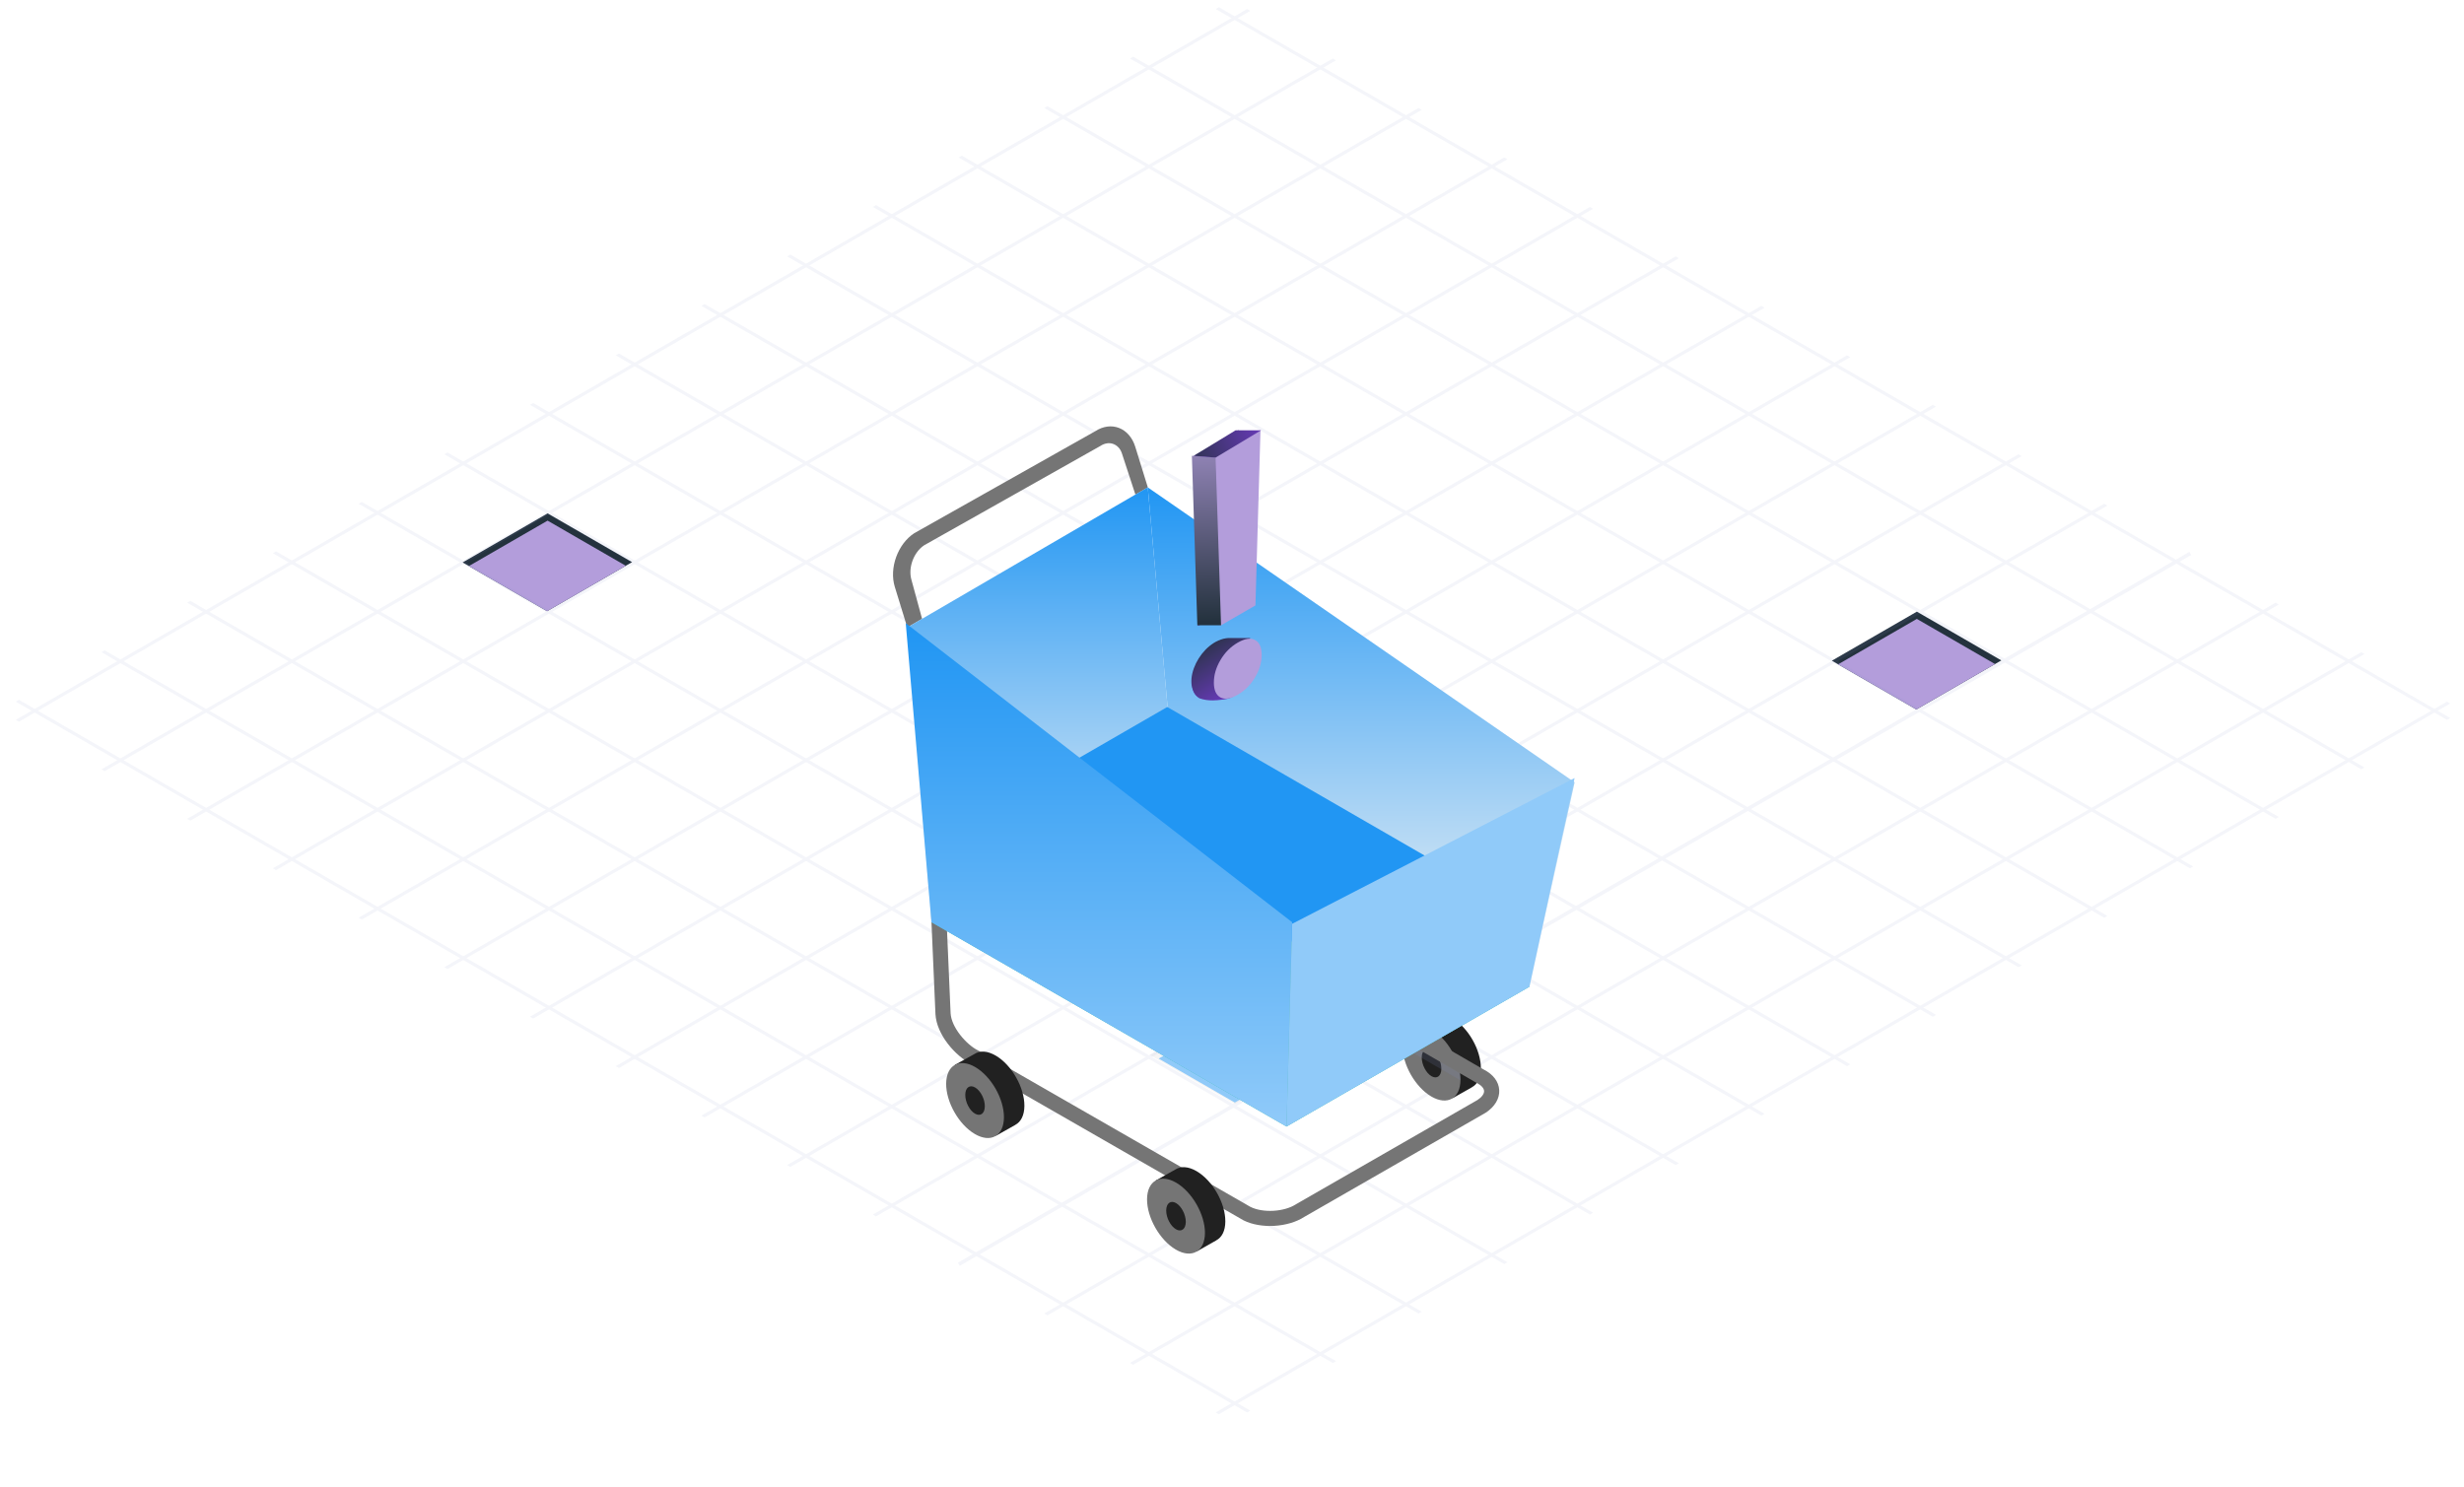 <svg width="676" height="408" viewBox="0 0 676 408" fill="none" xmlns="http://www.w3.org/2000/svg">
<rect width="26.926" height="26.758" transform="matrix(0.866 -0.5 0.866 0.5 126.923 154.334)" fill="#24323e42"/>
<rect width="24.927" height="24.771" transform="matrix(0.866 -0.5 0.866 0.5 128.644 155.326)" fill="#B39DDB"/>
<rect width="26.926" height="26.758" transform="matrix(0.866 -0.5 0.866 0.5 502.58 181.299)" fill="#24323e42"/>
<rect width="24.927" height="24.771" transform="matrix(0.866 -0.5 0.866 0.5 504.3 182.291)" fill="#B39DDB"/>
<rect width="26.998" height="26.829" transform="matrix(0.866 -0.5 0.866 0.5 315.505 289.492)" fill="#f5f5f5"/>
<rect width="24.275" height="24.123" transform="matrix(0.866 -0.5 0.866 0.5 317.881 290.48)" fill="#90CAF9"/>
<g opacity="0.09">
<line y1="-0.5" x2="390.089" y2="-0.5" transform="matrix(0.866 -0.5 -0.866 -0.5 4.326 197.529)" stroke="#8492C4"/>
<line y1="-0.5" x2="390.089" y2="-0.5" transform="matrix(-0.866 -0.5 -0.866 0.5 342.15 387.578)" stroke="#8492C4"/>
<line y1="-0.5" x2="390.089" y2="-0.5" transform="matrix(0.866 -0.5 -0.866 -0.5 27.841 211.105)" stroke="#8492C4"/>
<line y1="-0.5" x2="390.089" y2="-0.5" transform="matrix(-0.866 -0.5 -0.866 0.5 365.664 374.002)" stroke="#8492C4"/>
<line y1="-0.5" x2="390.089" y2="-0.5" transform="matrix(0.866 -0.5 -0.866 -0.5 51.355 224.68)" stroke="#8492C4"/>
<line y1="-0.5" x2="390.089" y2="-0.5" transform="matrix(-0.866 -0.5 -0.866 0.5 389.179 360.428)" stroke="#8492C4"/>
<line y1="-0.5" x2="390.089" y2="-0.5" transform="matrix(0.866 -0.5 -0.866 -0.5 74.87 238.256)" stroke="#8492C4"/>
<line y1="-0.5" x2="390.089" y2="-0.5" transform="matrix(-0.866 -0.5 -0.866 0.5 412.693 346.852)" stroke="#8492C4"/>
<line y1="-0.5" x2="390.089" y2="-0.5" transform="matrix(0.866 -0.5 -0.866 -0.5 98.384 251.83)" stroke="#8492C4"/>
<line y1="-0.5" x2="390.089" y2="-0.5" transform="matrix(-0.866 -0.5 -0.866 0.5 436.208 333.277)" stroke="#8492C4"/>
<line y1="-0.5" x2="390.089" y2="-0.5" transform="matrix(0.866 -0.5 -0.866 -0.5 121.898 265.406)" stroke="#8492C4"/>
<line y1="-0.5" x2="390.089" y2="-0.5" transform="matrix(-0.866 -0.5 -0.866 0.5 459.722 319.703)" stroke="#8492C4"/>
<line y1="-0.5" x2="390.089" y2="-0.5" transform="matrix(0.866 -0.5 -0.866 -0.5 145.413 278.98)" stroke="#8492C4"/>
<line y1="-0.5" x2="390.089" y2="-0.5" transform="matrix(-0.866 -0.5 -0.866 0.5 483.236 306.127)" stroke="#8492C4"/>
<line y1="-0.5" x2="390.089" y2="-0.5" transform="matrix(0.866 -0.5 -0.866 -0.5 168.927 292.555)" stroke="#8492C4"/>
<line y1="-0.5" x2="390.089" y2="-0.5" transform="matrix(-0.866 -0.5 -0.866 0.5 506.751 292.551)" stroke="#8492C4"/>
<line y1="-0.5" x2="390.089" y2="-0.5" transform="matrix(0.866 -0.5 -0.866 -0.5 192.432 306.127)" stroke="#8492C4"/>
<line y1="-0.5" x2="390.089" y2="-0.5" transform="matrix(-0.866 -0.5 -0.866 0.5 530.265 278.977)" stroke="#8492C4"/>
<line y1="-0.5" x2="390.089" y2="-0.5" transform="matrix(0.866 -0.5 -0.866 -0.5 215.946 319.703)" stroke="#8492C4"/>
<line y1="-0.5" x2="390.089" y2="-0.5" transform="matrix(-0.866 -0.5 -0.866 0.5 553.779 265.402)" stroke="#8492C4"/>
<line y1="-0.5" x2="390.089" y2="-0.5" transform="matrix(0.866 -0.5 -0.866 -0.5 239.461 333.277)" stroke="#8492C4"/>
<line y1="-0.5" x2="390.089" y2="-0.5" transform="matrix(-0.866 -0.5 -0.866 0.5 577.294 251.826)" stroke="#8492C4"/>
<path d="M263.066 346.904L600.899 151.871" stroke="#8492C4"/>
<line y1="-0.5" x2="390.089" y2="-0.5" transform="matrix(-0.866 -0.5 -0.866 0.5 600.808 238.252)" stroke="#8492C4"/>
<line y1="-0.5" x2="390.089" y2="-0.5" transform="matrix(0.866 -0.5 -0.866 -0.5 286.49 360.428)" stroke="#8492C4"/>
<line y1="-0.5" x2="390.089" y2="-0.5" transform="matrix(-0.866 -0.5 -0.866 0.5 624.322 224.678)" stroke="#8492C4"/>
<line y1="-0.5" x2="390.089" y2="-0.5" transform="matrix(0.866 -0.5 -0.866 -0.5 310.004 374.002)" stroke="#8492C4"/>
<line y1="-0.5" x2="390.089" y2="-0.5" transform="matrix(-0.866 -0.5 -0.866 0.5 647.837 211.102)" stroke="#8492C4"/>
<line y1="-0.5" x2="390.089" y2="-0.5" transform="matrix(0.866 -0.5 -0.866 -0.5 333.518 387.578)" stroke="#8492C4"/>
<line y1="-0.5" x2="390.089" y2="-0.5" transform="matrix(-0.866 -0.5 -0.866 0.5 671.351 197.527)" stroke="#8492C4"/>
</g>
<g filter="url(#filter0_d)">
<path d="M406.282 229.183C406.318 224.119 402.79 217.933 398.397 215.371C396.1 214.026 394.028 213.967 392.56 214.923L387.161 217.945L398.468 237.375L403.82 234.353L403.808 234.341C405.323 233.55 406.27 231.768 406.282 229.183Z" fill="#212121"/>
<path d="M392.797 218.536C397.178 221.097 400.706 227.283 400.682 232.347C400.647 237.411 397.071 239.442 392.679 236.88C388.298 234.318 384.77 228.133 384.794 223.069C384.829 218.005 388.416 215.974 392.797 218.536Z" fill="#757575"/>
<path d="M390.062 226.149C390.074 224.165 391.293 223.268 392.773 224.13C394.253 224.992 395.449 227.305 395.437 229.289C395.425 231.272 394.206 232.169 392.726 231.307C391.234 230.434 390.038 228.12 390.062 226.149Z" fill="#212121"/>
<path opacity="0.15" d="M400.682 232.346C400.694 230.634 400.291 228.805 399.605 227.034L385.906 219.113C385.22 220.069 384.817 221.403 384.805 223.08C384.805 223.139 384.817 223.209 384.817 223.268L400.682 232.452C400.67 232.417 400.682 232.382 400.682 232.346Z" fill="#8492C4"/>
<path d="M349.595 272.375C346.588 272.54 343.533 272.056 341.165 270.864L266.529 227.99C262.018 225.724 256.951 219.845 256.643 214.285L254.346 161.271L258.502 161.035L260.799 214.049C261.012 217.838 264.99 222.572 268.4 224.284L343.036 267.157C346.493 268.893 352.342 268.55 355.562 266.437L405.335 237.847C406.531 237.068 407.206 236.135 407.158 235.356C407.111 234.577 406.365 233.774 405.11 233.149L325.205 186.899C320.706 184.644 315.663 178.754 315.343 173.182L314.23 143.777L318.386 143.541L319.499 172.946C319.712 176.735 323.678 181.481 327.064 183.18L406.969 229.43C409.633 230.764 411.184 232.783 411.314 235.12C411.444 237.434 410.095 239.688 407.62 241.317L357.847 269.908C355.621 271.36 352.626 272.198 349.595 272.375Z" fill="#757575"/>
<path d="M336.169 271.183C336.204 266.119 332.676 259.933 328.284 257.371C325.987 256.026 323.915 255.967 322.447 256.923L317.048 259.945L328.355 279.375L333.706 276.353L333.694 276.341C335.21 275.55 336.157 273.768 336.169 271.183Z" fill="#212121"/>
<path d="M322.695 260.536C327.076 263.097 330.604 269.283 330.581 274.347C330.545 279.411 326.969 281.442 322.577 278.88C318.196 276.318 314.668 270.133 314.692 265.069C314.727 260.005 318.303 257.974 322.695 260.536Z" fill="#757575"/>
<path d="M319.949 268.149C319.961 266.165 321.18 265.268 322.66 266.13C324.14 266.992 325.336 269.305 325.324 271.289C325.312 273.272 324.093 274.169 322.613 273.307C321.121 272.434 319.937 270.12 319.949 268.149Z" fill="#212121"/>
<path d="M281.044 239.488C281.092 234.424 277.563 228.227 273.195 225.665C270.898 224.32 268.826 224.249 267.358 225.205L261.959 228.215L273.23 247.669L278.582 244.659L278.57 244.647C280.073 243.856 281.02 242.074 281.044 239.488Z" fill="#212121"/>
<path d="M267.583 228.818C271.963 231.391 275.48 237.577 275.432 242.641C275.397 247.705 271.809 249.735 267.429 247.162C263.048 244.588 259.532 238.403 259.579 233.339C259.627 228.275 263.202 226.256 267.583 228.818Z" fill="#757575"/>
<path d="M264.824 236.419C264.836 234.436 266.055 233.539 267.535 234.412C269.015 235.286 270.211 237.588 270.187 239.571C270.176 241.554 268.956 242.451 267.476 241.578C265.996 240.716 264.812 238.402 264.824 236.419Z" fill="#212121"/>
<path d="M245.49 97.03C243.904 91.895 246.295 85.273 250.806 82.322L300.426 54.357C304.936 51.406 309.874 53.46 311.46 58.595L314.905 69.727L311.496 71.71L307.813 60.46C306.937 57.733 304.262 56.801 301.87 58.382L253.541 85.627C250.652 87.54 249.09 91.813 250.06 95.118L252.973 105.801L248.912 108.162L245.49 97.03Z" fill="#757575"/>
<path d="M322.198 150.67L255.542 189.046L352.957 245.118L419.613 206.741L322.198 150.67Z" fill="#27DEBF"/>
<path opacity="0.5" d="M322.198 150.67L255.542 189.046L352.957 245.118L419.613 206.741L322.198 150.67Z" fill="#8492C4"/>
<path d="M248.924 108.162L314.893 69.727L322.198 150.67L255.542 189.046L248.924 108.162Z" fill="url(#paint0_linear)"/>
<path d="M431.993 150.67L419.613 206.741L322.198 150.67L314.893 69.738L431.993 150.67Z" fill="url(#paint1_linear)"/>
<rect width="61.154" height="84.051" transform="matrix(0.866 -0.5 0.866 0.5 267.28 160.576)" fill="#2196F3"/>
<path d="M354.493 189.046L352.957 245.118L255.542 189.046L248.493 107L354.493 189.046Z" fill="url(#paint2_linear)"/>
<path d="M354.493 189.5L431.993 149.5L419.613 206.753L352.957 245.117L354.493 189.5Z" fill="#90CAF9"/>
<path d="M338.434 102.125L328.691 107.75L327.311 61.25L339.814 54.031L338.434 102.125ZM333.562 112.344C335.538 111.203 337.121 110.961 338.312 111.617C339.53 112.258 340.139 113.625 340.139 115.719C340.139 117.781 339.53 119.836 338.312 121.883C337.121 123.914 335.538 125.5 333.562 126.641C331.614 127.766 330.031 128.008 328.813 127.367C327.622 126.711 327.027 125.352 327.027 123.289C327.027 121.227 327.622 119.18 328.813 117.148C330.031 115.07 331.614 113.469 333.562 112.344Z" fill="#673AB7"/>
<path d="M328.993 127.57C323.493 123.57 329.493 111.57 336.993 111.07H342.993C341.993 113.904 339.693 120.17 338.493 122.57C337.923 123.71 341.993 127.57 334.493 128.07C334.493 128.07 331.493 128.57 328.993 127.57Z" fill="url(#paint3_linear)"/>
<path d="M344.434 102.125L334.691 107.75L333.311 61.25L345.814 54.031L344.434 102.125ZM339.562 112.344C341.538 111.203 343.121 110.961 344.312 111.617C345.53 112.258 346.139 113.625 346.139 115.719C346.139 117.781 345.53 119.836 344.312 121.883C343.121 123.914 341.538 125.5 339.562 126.641C337.614 127.766 336.031 128.008 334.813 127.367C333.622 126.711 333.027 125.352 333.027 123.289C333.027 121.227 333.622 119.18 334.813 117.148C336.031 115.07 337.614 113.469 339.562 112.344Z" fill="#B39DDB"/>
<path d="M338.993 54.07H345.993L333.493 61.57L327.493 61.07L338.993 54.07Z" fill="url(#paint4_linear)"/>
<path d="M328.493 107.57L326.993 61.07L333.493 61.57L334.993 107.57H328.493Z" fill="url(#paint5_linear)"/>
</g>
<defs>
<filter id="filter0_d" x="181" y="52.998" width="314.993" height="354.99" filterUnits="userSpaceOnUse" color-interpolation-filters="sRGB">
<feFlood flood-opacity="0" result="BackgroundImageFix"/>
<feColorMatrix in="SourceAlpha" type="matrix" values="0 0 0 0 0 0 0 0 0 0 0 0 0 0 0 0 0 0 127 0"/>
<feOffset dy="64"/>
<feGaussianBlur stdDeviation="32"/>
<feColorMatrix type="matrix" values="0 0 0 0 0.129 0 0 0 0 0.588 0 0 0 0 0.953 0 0 0 0.2 0"/>
<feBlend mode="normal" in2="BackgroundImageFix" result="effect1_dropShadow"/>
<feBlend mode="normal" in="SourceGraphic" in2="effect1_dropShadow" result="shape"/>
</filter>
<linearGradient id="paint0_linear" x1="285.561" y1="69.727" x2="285.561" y2="189.046" gradientUnits="userSpaceOnUse">
<stop stop-color="#2196F3"/>
<stop offset="1" stop-color="#f5f5f5"/>
</linearGradient>
<linearGradient id="paint1_linear" x1="374.943" y1="69.738" x2="374.943" y2="206.741" gradientUnits="userSpaceOnUse">
<stop stop-color="#2196F3"/>
<stop offset="1" stop-color="#f5f5f5"/>
</linearGradient>
<linearGradient id="paint2_linear" x1="301.708" y1="108.162" x2="301.708" y2="245.118" gradientUnits="userSpaceOnUse">
<stop stop-color="#2196F3"/>
<stop offset="1" stop-color="#90CAF9"/>
</linearGradient>
<linearGradient id="paint3_linear" x1="326.993" y1="112.57" x2="336.493" y2="127.57" gradientUnits="userSpaceOnUse">
<stop stop-color="#24323e42"/>
<stop offset="1" stop-color="#673AB7"/>
</linearGradient>
<linearGradient id="paint4_linear" x1="345.993" y1="53.57" x2="322.993" y2="63.07" gradientUnits="userSpaceOnUse">
<stop stop-color="#673AB7"/>
<stop offset="0" stop-color="#673AB7"/>
<stop offset="1" stop-color="#24323e42"/>
</linearGradient>
<linearGradient id="paint5_linear" x1="330.993" y1="106.57" x2="329.493" y2="45.57" gradientUnits="userSpaceOnUse">
<stop stop-color="#24323e42"/>
<stop offset="1" stop-color="#B39DDB"/>
</linearGradient>
</defs>
</svg>
